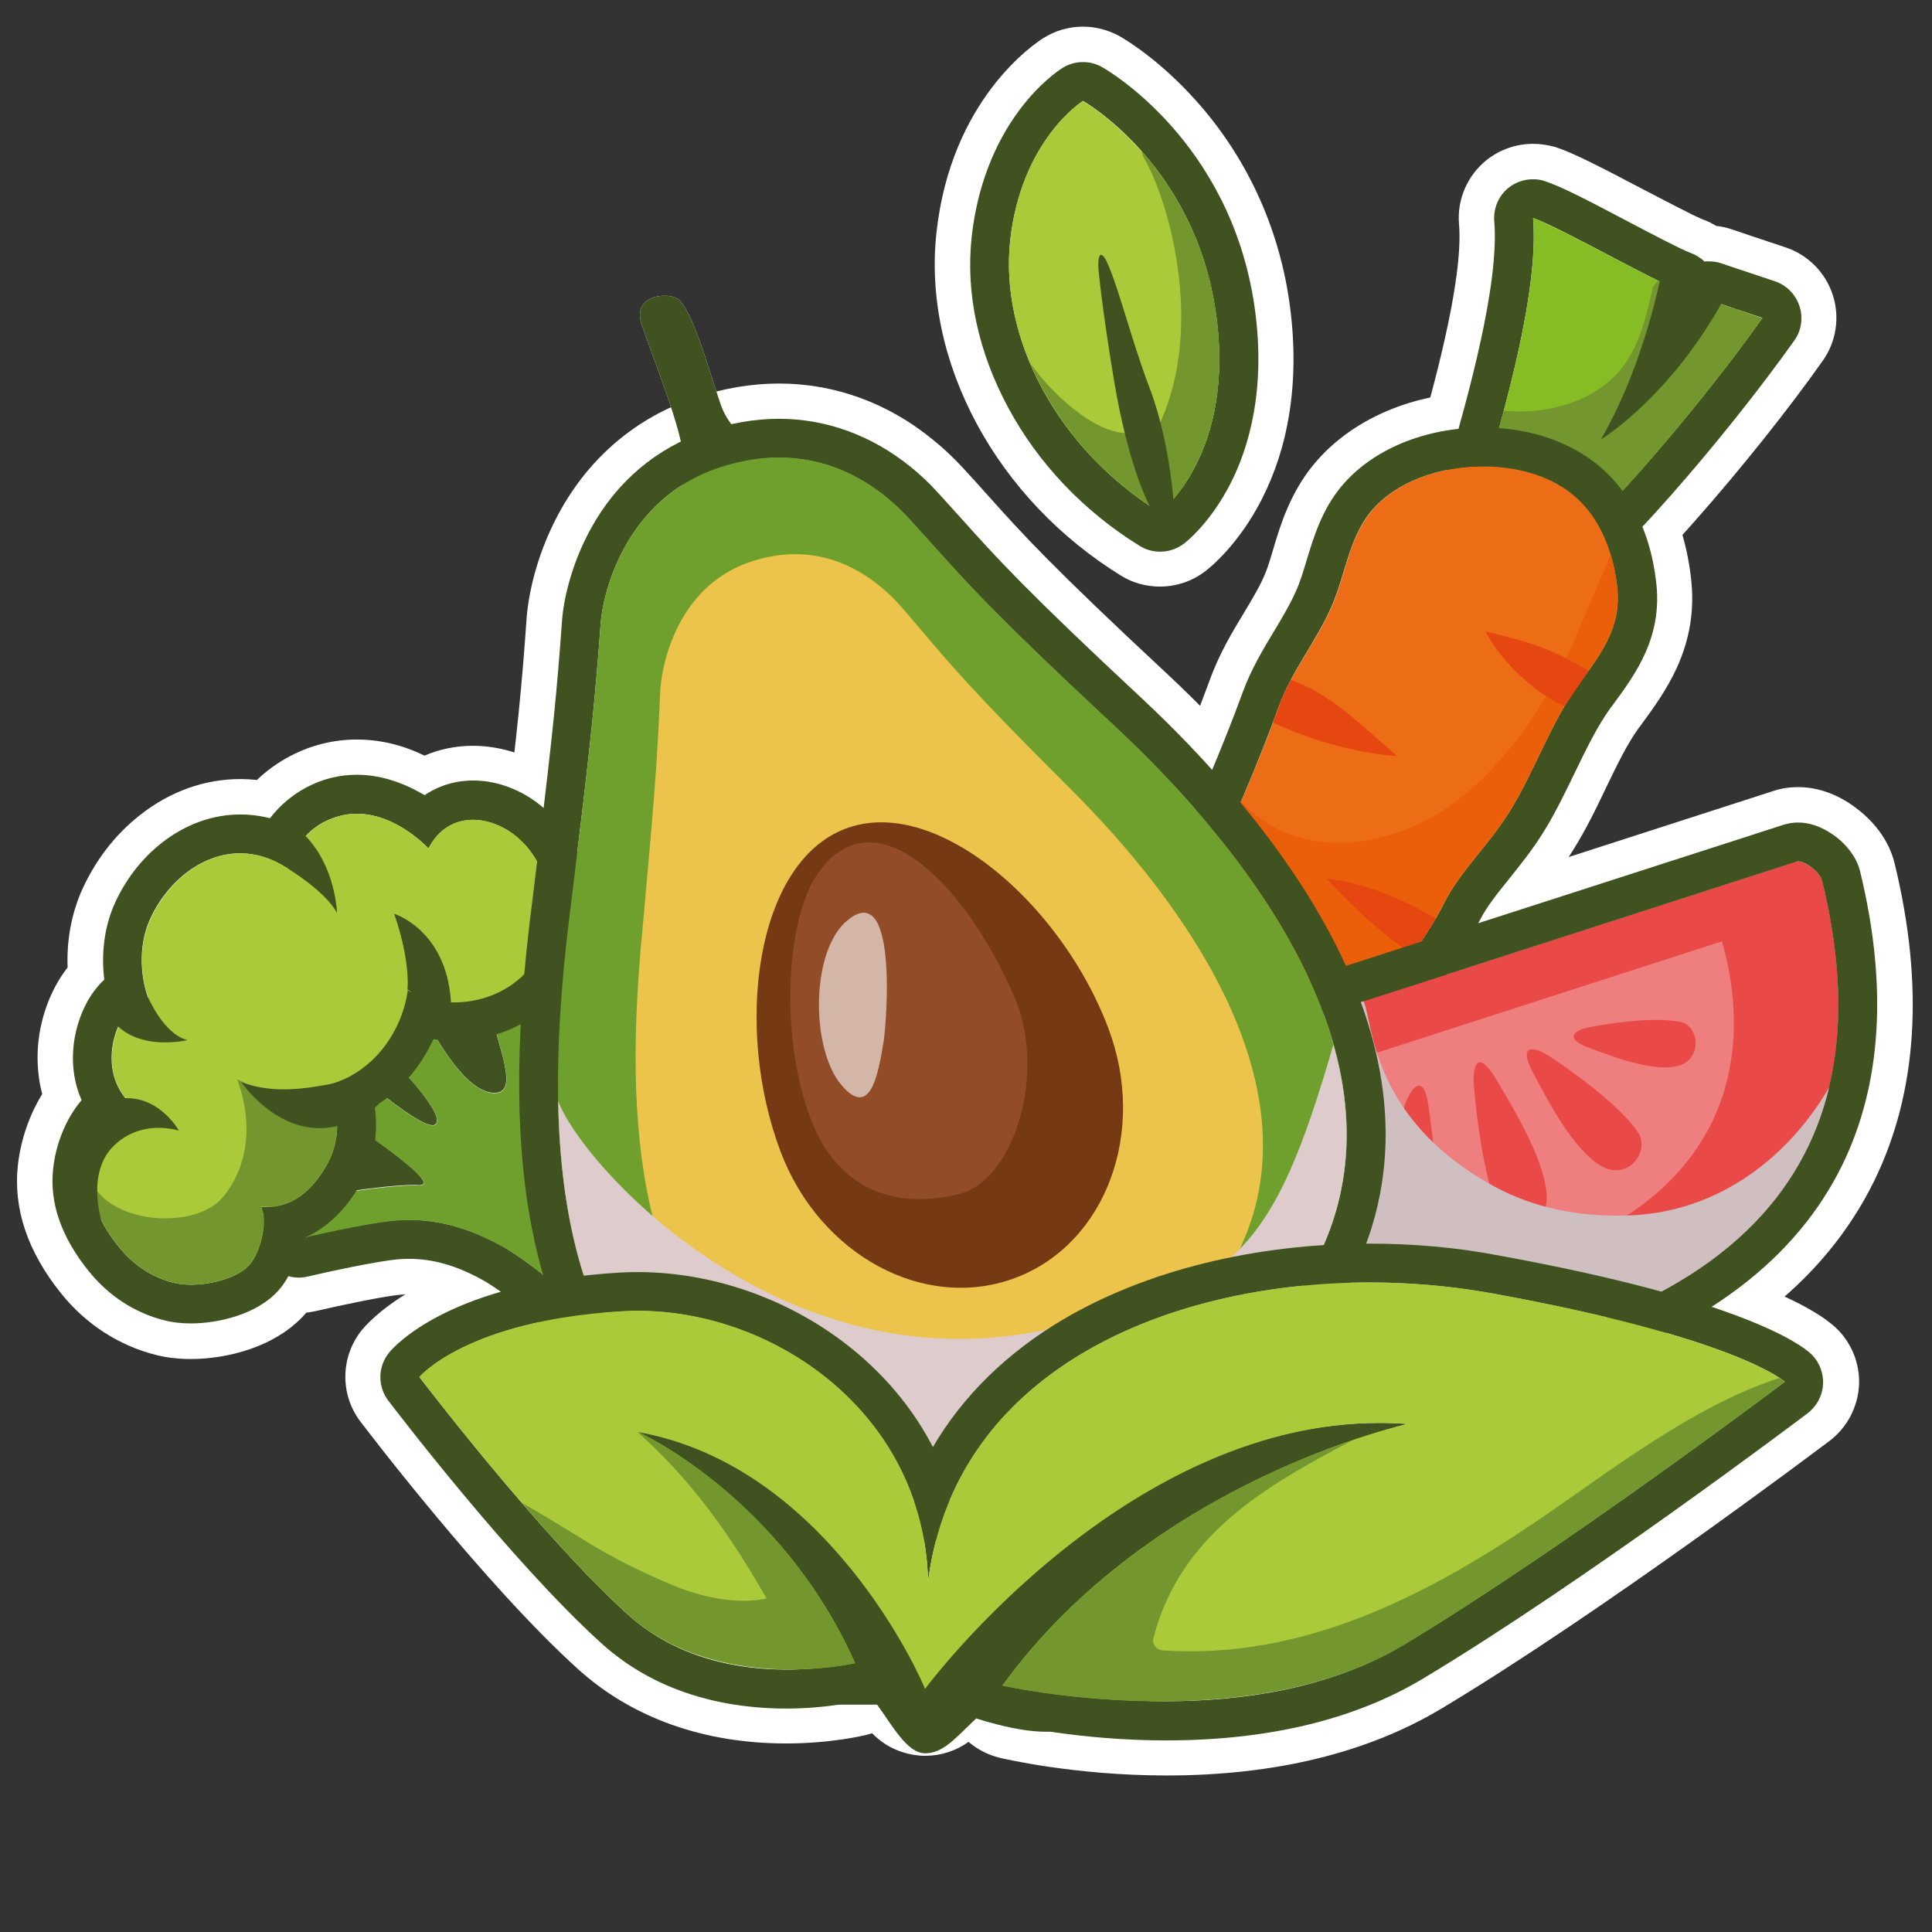 <?xml version="1.0" encoding="utf-8"?>
<!-- Generator: Adobe Illustrator 25.2.0, SVG Export Plug-In . SVG Version: 6.00 Build 0)  -->
<svg version="1.1" id="Capa_1" xmlns="http://www.w3.org/2000/svg" xmlns:xlink="http://www.w3.org/1999/xlink" x="0px" y="0px"
	 viewBox="0 0 1080 1080" style="enable-background:new 0 0 1080 1080;" xml:space="preserve">
<rect x="0" y="0" width="1080" height="1080" fill="#333333" stroke="none"/>
<style type="text/css">
	.st0{fill:#FFFFFF;}
	.st1{opacity:0.59;fill:#FFFFFF;}
	.st2{fill:#FFFFFF;stroke:#FFFFFF;stroke-width:41.511;stroke-miterlimit:10;}
	.st3{fill:#3F5220;}
	.st4{fill:#87BD24;}
	.st5{fill:#73962E;}
	.st6{fill:#ED6C16;}
	.st7{fill:#EB5F0A;}
	.st8{fill:#E64610;}
	.st9{fill:#6FA02E;}
	.st10{fill:#AACA3A;}
	.st11{fill:#E94A48;}
	.st12{fill:#EF7E7F;}
	.st13{fill:#CFBFC0;}
	.st14{fill:#ECC44B;}
	.st15{fill:#753A14;}
	.st16{fill:#924C28;}
	.st17{fill:#DECCCD;}
</style>
<g>
	<g>
		<g>
			<g>
				<g>
					<g>
						<g>
							<g>
								<path class="st0" d="M870.9,327.4c-3,0-5.9-0.6-8.7-1.7c-6-2.5-11.2-6.8-15.2-12.3c-14.8-1.2-32.5-9.5-39.1-23.8
									c-3.3-7.3-1.7-13.7,0-20c1-3.7,2.4-8.5,4.1-14.7c8.9-31,27.3-95.5,24.3-131.2c-0.6-6.9,2.3-13.7,7.7-18
									c3.7-3,8.3-4.5,12.9-4.5c2.1,0,4.3,0.3,6.3,1c8.3,2.7,23.2,10.3,46.6,22.7c12.7,6.7,30.1,15.8,34.4,17.3
									c3.1,1,5.9,2.8,8.1,5.1c0.9-0.1,1.9-0.2,2.8-0.2c2.2,0,4.5,0.4,6.6,1.1c5.2,1.8,13.1,4.4,20.1,6.8l9.7,3.2
									c6.2,2.1,11.1,7,13.1,13.2s1,13.1-2.8,18.4c-19,26.9-45,59.4-69.3,86.9c-11.8,13.4-22.5,24.6-30.8,32.6
									C887.8,322.8,880,327.4,870.9,327.4C870.9,327.4,870.9,327.4,870.9,327.4z"/>
								<path class="st0" d="M857,121.9c13.7,4.4,68.3,35.7,80.7,39.8c-12.5,28-17.8,50.1-42.8,83.9c33.8-31.8,43.3-49,60.4-77.9
									c7.9,2.7,21.9,7.3,29.9,10C946,233.1,881.3,306.6,870.9,306.6c-0.2,0-0.4,0-0.6-0.1c-5.3-2.2-9.3-8.3-11.1-15.7
									c-2.5,1.3-5.4,1.9-8.5,1.9c-9.9,0-21.1-5.9-23.8-11.9C825.3,277.5,861.6,175.5,857,121.9 M857,80.4c-9.3,0-18.4,3.1-25.9,9
									c-10.9,8.7-16.7,22.2-15.5,36c2.7,32-15.7,96.3-23.6,123.7c-1.8,6.2-3.2,11.2-4.2,15.1c-1.9,7.4-5.2,19.8,1.2,33.8
									c5.3,11.6,15.1,21.3,28.2,28c4.7,2.4,11.3,5.1,19.1,6.7c5.2,5.1,11.1,9.2,17.8,12c5.3,2.2,10.9,3.4,16.7,3.4
									c18.8,0,32.7-11.8,45.4-23.8c8.8-8.4,19.9-20.1,32-33.9c24.8-28.1,51.3-61.2,70.7-88.7c7.6-10.7,9.7-24.4,5.6-36.9
									c-4.1-12.5-13.8-22.3-26.3-26.5c-2.7-0.9-6.2-2.1-9.9-3.3c-6.9-2.3-14.7-4.9-19.9-6.7c-3-1-6-1.7-9-2
									c-2.6-1.6-5.3-2.9-8.2-3.9c-4.6-1.9-20.9-10.4-31.8-16.1c-24.4-12.8-39.8-20.8-49.9-24.1C865.5,81.1,861.3,80.4,857,80.4
									L857,80.4z"/>
							</g>
							<path class="st0" d="M955.3,167.8c-17.1,29-26.7,46.1-60.4,77.9c25-33.8,30.3-55.9,42.8-83.9c-12.4-4.2-67-35.4-80.7-39.8
								c4.6,53.6-31.7,155.6-30.2,159c3.6,7.8,21.8,15.5,32.3,10c1.8,7.3,5.8,13.4,11.1,15.7c8.1,3.4,74.8-72.2,114.9-128.8
								C977.2,175.1,963.3,170.4,955.3,167.8z"/>
							<path class="st0" d="M955.3,167.8c-17.1,29-26.7,46.1-60.4,77.9c25-33.8,30.3-55.9,42.8-83.9c-2.3-0.8-6.2-2.6-11-4.9
								c-0.9,1.2-1.8,2.4-2.7,3.6c-6,25.7-11,50-41.4,63c-13.4,5.7-27.8,7.4-42,6.1c-7.5,28.2-14.5,49.9-13.8,51.4
								c3.6,7.8,21.8,15.5,32.3,10c1.8,7.3,5.8,13.4,11.1,15.7c8.1,3.4,74.8-72.2,114.9-128.8C977.2,175.1,963.3,170.4,955.3,167.8z
								"/>
							<g>
								<path class="st0" d="M807.5,504.4c-10.4,20.7-25.3,38.4-40.6,60.1c-14,19.9-28.3,44.8-45.2,64.9
									c-30.7,36.4-60.2,68.5-89.3,95c-9.2,8.3-53.6,40.4-55.7,2.3c-0.8-14.1,7.3-27.7,12.4-38.9c8.6-18.8,18.6-37.3,27-57.4
									c8.3-19.8,14.7-41,22.5-61.3c8.3-21.8,20.3-41.6,29.3-62.1c16.7-37.9,32.9-72.9,47.3-112.5c7.2-19.7,20.4-35.3,29.2-55.1
									c7.8-17.5,9.6-38.3,22.1-53.4c22.4-27.2,72.5-32.4,103.2-15.9c21.6,11.6,31.5,33.8,34.3,57.4c2.7,22.8-8.5,37.4-21.4,54.9
									c-15.7,21.3-24.7,48.9-38.7,71.2C831.7,473.2,816.3,486.9,807.5,504.4z"/>
								<g>
									<path class="st0" d="M591.5,765.7c-15.5,0-34.1-9.9-35.7-37.9c-1-17.3,6.4-32.5,11.8-43.7c0.8-1.8,1.7-3.4,2.4-5.1
										c3.4-7.3,7-14.7,10.5-21.9c5.5-11.3,11.2-22.9,16.2-34.8c2.1-5.1,4-9.9,5.7-14.7c0.5-1.5,1.1-2.9,1.5-4.1
										c1.9-5.2,3.7-10.5,5.5-15.7c3-8.6,6.1-17.5,9.5-26.4c5.3-13.8,11.8-26.5,18-38.8c4.2-8.4,8.3-16.3,11.8-24.2
										c2.7-6.2,5.5-12.5,8.2-18.6c5-11.4,9.8-22.1,14.5-33.1c0.1-0.1,0.1-0.3,0.2-0.4c1.2-2.5,2.3-5.1,3.4-7.8c0.4-1,0.8-2,1.3-3
										c7.5-17.8,13.6-33.1,19.1-48.2c4.6-12.8,11.1-23.5,17.4-34c4.6-7.6,8.9-14.9,12.4-22.6c2.3-5.1,4.1-11.1,6-17.4
										c4-13.1,8.4-27.9,19-40.7c16.9-20.5,46.3-32.8,78.5-32.8c18.6,0,36.1,4.1,50.5,11.8c25.4,13.6,41.1,39,45.1,73.2
										c3.6,30.4-11.2,50.6-24.2,68.3l-1,1.3c-7.7,10.5-13.9,23.3-20.3,36.7c-5.3,11.1-10.8,22.5-17.5,33.2
										c-6.1,9.8-12.9,18.2-18.9,25.7c-6.8,8.4-12.7,15.7-16.5,23.4c-8.3,16.6-18.9,30.9-30,46c-4,5.4-8.1,10.9-12.1,16.7
										c-2,2.9-4,5.7-5.9,8.6c0,0.1-0.1,0.1-0.1,0.2c-3.3,4.9-5.8,8.7-8.1,12.2c-9.3,14.4-20,30.7-32.1,45.2
										c-17.4,20.6-33.2,38.6-48.5,54.7c0,0-1.4,1.5-2.1,2.2c-1.2,1.3-2.4,2.5-3.6,3.7c-12.7,13.3-25.1,25.5-37,36.4
										C646,740.1,617.4,765.7,591.5,765.7z"/>
									<path class="st0" d="M828.9,260.7c14.6,0,29.1,3.1,40.7,9.4c21.7,11.6,31.5,33.8,34.3,57.4c2.7,22.9-8.5,37.4-21.3,54.9
										c-15.7,21.4-24.8,48.9-38.7,71.2c-12.2,19.5-27.6,33.3-36.4,50.8c-10.4,20.7-25.3,38.4-40.6,60.1c-2.1,3-4.2,6-6.3,9.2
										c-2.7,4-5.5,8.2-8.3,12.5c-9.5,14.6-19.5,29.9-30.7,43.2c-16.2,19.3-32,37.3-47.7,53.9c-1.9,2-3.7,3.9-5.5,5.8
										c-12.1,12.7-24.1,24.6-36.1,35.4c-5.9,5.4-26.4,20.5-40.9,20.5c-8,0-14.2-4.7-14.9-18.3c-0.8-14.1,7.3-27.7,12.4-38.9
										c8.6-18.7,18.6-37.3,27-57.4c2.1-5.1,4.2-10.3,6.1-15.6c0.4-1.3,0.9-2.5,1.4-3.8c5-13.9,9.7-28.1,15-41.9
										c8.4-21.8,20.4-41.6,29.4-62c7.8-17.7,15.5-34.8,22.8-51.9c1.7-3.7,3.3-7.5,4.9-11.3c6.8-16,13.3-32.2,19.5-49.3
										c7.2-19.7,20.4-35.4,29.2-55.2c7.8-17.5,9.7-38.3,22.1-53.4C780.3,269.1,804.9,260.7,828.9,260.7 M828.9,219.2v41.5V219.2
										c-17.3,0-34.6,3.1-50,9.1c-18,7-33.4,17.8-44.5,31.3c-13.2,16-18.6,33.7-22.8,47.9c-1.7,5.7-3.3,11-5.1,14.9
										c-2.9,6.6-7,13.2-11.2,20.3c-6.5,10.7-13.8,22.9-19.1,37.6c-5.4,14.7-11.3,29.7-18.7,47.1c-0.4,1-0.9,2-1.3,3
										c-1.1,2.6-2.2,5.1-3.2,7.3c-0.1,0.3-0.3,0.6-0.4,0.9c-4.7,10.8-9.4,21.5-14.4,32.8c-2.7,6.1-5.5,12.4-8.3,18.7
										c-3.3,7.4-7.2,15-11.3,23.1c-6.5,12.8-13.2,25.9-18.9,40.7c-3.5,9.1-6.7,18.2-9.7,27c-1.8,5.3-3.6,10.3-5.4,15.2
										c-0.5,1.2-1.1,2.7-1.6,4.4c-1.6,4.4-3.4,8.9-5.4,13.7c-4.7,11.2-10,22.1-15.6,33.6c-3.6,7.3-7.2,14.8-10.7,22.4
										c-0.6,1.4-1.4,3-2.2,4.7c-6,12.4-15.2,31.2-13.9,53.9c0.9,16.3,6.2,29.7,15.6,40c10.3,11.3,24.8,17.5,40.8,17.5
										c13.9,0,28.4-4.5,44.5-13.9c10.3-6,19.3-12.9,24.2-17.3c0,0,0.1-0.1,0.1-0.1c12.2-11.1,25-23.7,38-37.3
										c1.3-1.3,2.5-2.6,3.7-3.8c0.6-0.7,1.3-1.4,1.9-2c0.1-0.1,0.2-0.2,0.2-0.3c15.5-16.5,31.7-34.7,49.3-55.6
										c13-15.4,24-32.3,33.7-47.3c2.3-3.5,4.7-7.2,8-12c0.1-0.1,0.2-0.3,0.3-0.4c1.8-2.7,3.6-5.3,5.5-8.1
										c3.9-5.6,7.9-11,11.8-16.3c11.2-15.1,22.7-30.8,31.9-49l0,0c2.9-5.7,8.1-12.2,14.2-19.7c6.3-7.9,13.5-16.8,20.3-27.7
										c7.3-11.6,13.1-23.6,18.6-35.2c6.1-12.6,11.8-24.5,18.3-33.4c0,0,0,0,0,0l1-1.3c7.1-9.7,14.5-19.8,20.2-32.2
										c7.5-16.4,10.1-33.1,7.9-50.9c-4.8-40.7-24.7-72.3-55.9-89C871.8,224.2,850.9,219.2,828.9,219.2L828.9,219.2z"/>
								</g>
								<path class="st0" d="M888,375c-1.7,2.4-3.5,4.9-5.4,7.4c-2.9,4-5.6,8.1-8.1,12.5c-11.1,18.9-19.3,40.6-30.6,58.8
									c-12.2,19.5-27.6,33.2-36.4,50.7c-1.5,3.1-3.2,6.1-4.9,9c-3.9,6.8-8.3,13.3-13,19.8c-7.1,10-14.8,20-22.7,31.2
									c-2,3-4.2,6-6.2,9.2c-2.7,4-5.5,8.2-8.3,12.5c-9.5,14.6-19.5,29.9-30.7,43.2c-16.2,19.3-32.1,37.2-47.7,53.9
									c-1.9,1.9-3.7,3.9-5.5,5.8c-12.1,12.7-24.1,24.5-36.1,35.4c-9.2,8.3-53.6,40.4-55.8,2.3c-0.8-14.2,7.2-27.8,12.4-38.9
									c8.7-18.7,18.6-37.3,27-57.3c2.1-5.2,4.2-10.3,6.2-15.6c0.4-1.3,0.9-2.5,1.4-3.8c5-13.9,9.6-28.1,15-41.9
									c8.4-21.8,20.4-41.6,29.4-62c7.8-17.7,15.5-34.8,22.8-51.9c1.7-3.7,3.3-7.5,4.9-11.3c5.5-13,10.9-26.1,16-39.8
									c1.2-3.1,2.4-6.3,3.5-9.4c1.8-5.1,4.1-9.9,6.5-14.5c7.2-13.5,16.1-25.9,22.7-40.6c7.8-17.5,9.7-38.3,22.1-53.4
									c22.4-27.2,72.5-32.4,103.1-15.9c21.7,11.6,31.5,33.8,34.4,57.4C906.3,347,898.4,360.5,888,375z"/>
								<path class="st0" d="M900.4,310.3c-0.9,2.2-1.7,4.2-2.4,5.8c-7.2,16-13.6,32.3-20.8,48.2c-13.6,30.1-34.7,61-60.7,81.7
									c-26.6,21.1-66.2,33.1-98.7,19.1c-9.5-4.1-17.4-10-24.1-17.1c-1,2.4-2,4.8-3.1,7.1c-7.3,17.1-15.1,34.2-22.8,51.9
									c-9,20.4-21,40.2-29.4,62c-5.3,13.9-9.9,28.1-15,41.9c-0.5,1.3-1,2.5-1.4,3.8c-1.9,5.3-4,10.5-6.2,15.6
									c-8.3,20.1-18.3,38.6-27,57.3c-5.1,11.2-13.2,24.8-12.4,38.9c2.2,38.1,46.6,6,55.8-2.3c11.9-10.9,24-22.7,36.1-35.4
									c1.8-1.9,3.6-3.9,5.5-5.8c15.7-16.6,31.5-34.6,47.7-53.9c11.2-13.3,21.2-28.6,30.7-43.2c2.8-4.3,5.6-8.5,8.3-12.5
									c2.1-3.2,4.2-6.2,6.2-9.2c7.9-11.2,15.7-21.2,22.7-31.2c4.7-6.6,9.1-13.1,13-19.8c1.7-3,3.4-6,4.9-9
									c8.8-17.5,24.2-31.2,36.4-50.7c11.3-18.1,19.5-39.8,30.6-58.8c2.5-4.3,5.2-8.5,8.1-12.5c1.8-2.5,3.7-5,5.4-7.4
									c10.4-14.4,18.3-27.9,15.9-47.4C903.2,321.6,902.1,315.8,900.4,310.3z"/>
								<path class="st0" d="M874.5,394.9c-2.8-1.3-5.6-2.8-8.3-4.5c-26-16.5-35.8-37.5-35.8-37.5c18.9,5,29.4,6.7,49.2,17.3
									c3.1,1.6,5.8,3.2,8.5,4.8L874.5,394.9z"/>
								<path class="st0" d="M781.1,422.7c-2.3-0.1-34.6-2.3-69.5-18.8c1.2-3.1,2.4-6.3,3.5-9.4c1.8-5.1,4.1-9.9,6.5-14.5
									c0.8,0.3,1.6,0.6,2.5,1C744.3,388.8,759.6,404.1,781.1,422.7z"/>
								<path class="st0" d="M802.6,513.4c-3.9,6.8-8.3,13.3-13,19.8c-18.7-11.8-32.7-26-48-41.9
									C741.6,491.4,764.8,491.4,802.6,513.4z"/>
								<g>
									<path class="st0" d="M633.8,571.1c-2.7,7.5-5.7,14.9-8.9,22.3c28.5,15.2,65.7,34.4,65.7,34.4S666.1,595.3,633.8,571.1z"/>
								</g>
							</g>
						</g>
					</g>
				</g>
			</g>
		</g>
		<g>
			<path class="st0" d="M930.9,141.4c0,0-8.4,56.6-36,104.3c0,0,42.7-25.9,73.4-87.4L930.9,141.4z"/>
		</g>
	</g>
	<g>
		<g>
			<path class="st0" d="M329.5,754.7c-4.8,0-9.6-1.7-13.5-5c-27.4-23.6-40.2-32-45.4-34.8c-14.9-8.2-28.3-12.1-42.1-12.1
				c-1.8,0-3.6,0.1-5.4,0.2c-11.9,0.8-41.1,7.3-51.4,9.7c-1.6,0.4-3.2,0.6-4.8,0.6c-5.6,0-11-2.3-15-6.4c-5.1-5.3-7-12.9-5-20
				l6.4-22.9c2.2-7.7,8.5-13.4,16.4-14.8c1.6-0.3,8.1-1.4,16.7-2.7c-3.4-2.3-6.8-4.6-10.1-6.7c-8.2-5.3-11.6-15.6-8.1-24.8l9.2-24.4
				c2.4-6.4,7.8-11.1,14.4-12.8c1.7-0.4,3.3-0.6,5-0.6c3.9,0,7.7,1.1,11,3.2l16-19.9c4-4.9,9.9-7.8,16.2-7.8c0.7,0,1.4,0,2.1,0.1
				c1.8,0.2,3.6,0.6,5.3,1.3c-0.6-4.4,0.2-9,2.4-13c3.4-6,9.5-9.9,16.4-10.5l26.5-2.2c0.6-0.1,1.3-0.1,1.9-0.1
				c5.3,0,10.4,1.9,14.3,5.6c4.3,4.1,6.6,9.7,6.3,15.7c0,1,0.2,7.9,2.5,21.8c0.4,2.4,0.7,5,1.1,7.7c1.4,11.6,3.4,27.4,13.2,35.9
				c8.3,7.2,27.6,21.5,54.5,40.3c8.6,6,11.4,17.5,6.4,26.8c-13.1,24.6-29.5,47-48.6,66.5C340.3,752.6,334.9,754.7,329.5,754.7z"/>
			<path class="st0" d="M294.6,548.9c0,0-0.2,7.8,2.8,25.8c2.1,12.3,2.4,39.6,21.1,55.8c11.4,9.9,37.4,28.5,56.2,41.6
				c-12,22.4-26.8,43.1-45.1,61.8c-15.8-13.6-36-30.1-48.9-37.3c-20.4-11.3-37.5-14.7-52.2-14.7c-2.3,0-4.6,0.1-6.8,0.2
				c-16.2,1.1-54.7,10.2-54.7,10.2l6.4-22.9c0,0,39.5-7,57.9-7c0.9,0,1.8,0,2.6,0.1c0.2,0,0.3,0,0.4,0c15.5,0-46.7-40.4-46.7-40.4
				l9.2-24.4c0,0,35.5,31.3,45,31.3c0.7,0,1.3-0.2,1.7-0.6c5.6-5.5-21.3-33-21.3-33l17.8-22.2c0,0,17.2,33.8,33.2,37.3
				c1.2,0.3,2.3,0.4,3.3,0.4c11.6,0,5-18.3,0.9-33.5c-4.4-16.5-9.4-26.4-9.4-26.4L294.6,548.9 M295.2,507.4c-1.4,0-2.7,0.1-4.1,0.2
				l-26.5,2.2c-13.9,1.2-26.4,8.9-33.1,21.1c-0.4,0.7-0.7,1.4-1.1,2.1c-8.9,2.1-16.9,7.1-22.8,14.4l-7.3,9.1
				c-1.2-0.1-2.3-0.1-3.5-0.1c-3.3,0-6.7,0.4-10,1.2c-13.2,3.3-24,12.8-28.8,25.6l-9.2,24.4c-3.6,9.5-3.5,19.7-0.3,28.7
				c-7.2,5.4-12.6,13-15.1,22l-6.4,22.9c-4,14.1-0.2,29.3,10,40c7.9,8.3,18.8,12.8,30,12.8c3.2,0,6.4-0.4,9.5-1.1
				c14.2-3.3,39.3-8.6,48.1-9.2c1.3-0.1,2.7-0.1,4-0.1c0,0,0,0,0,0c6.4,0,16.7,1,32.1,9.5c2.8,1.6,14.2,8.5,41.9,32.4
				c7.8,6.7,17.5,10.1,27.1,10.1c10.8,0,21.6-4.2,29.7-12.5c20.5-21,38-44.9,52-71.3c9.9-18.5,4.4-41.5-12.8-53.6
				c-25.9-18.1-45.2-32.3-52.8-38.9c-3.7-3.2-5.4-16.4-6.2-22.7c-0.4-3-0.7-5.8-1.2-8.6c-1.8-10.6-2.1-16.4-2.2-18
				c0.7-11.9-3.8-22.8-12.3-31.2C316.2,511,305.9,507.4,295.2,507.4L295.2,507.4z M294.6,590.5L294.6,590.5L294.6,590.5L294.6,590.5
				z"/>
		</g>
		<path class="st0" d="M280.7,696.7c12.8,7.1,33.1,23.7,48.9,37.3c18.3-18.7,33.2-39.4,45.1-61.8c-18.7-13.1-44.8-31.7-56.2-41.6
			c-18.7-16.2-19-43.5-21.1-55.8c-3-18-2.8-25.8-2.8-25.8l-26.5,2.2c0,0,5,9.9,9.4,26.4c4.4,16.5,11.8,36.6-4.2,33.1
			c-16-3.5-33.2-37.3-33.2-37.3l-17.8,22.2c0,0,26.9,27.5,21.3,33c-5.6,5.5-46.7-30.7-46.7-30.7l-9.2,24.4c0,0,63.3,41.1,46.3,40.4
			s-60.5,6.9-60.5,6.9l-6.4,22.9c0,0,38.5-9.1,54.7-10.2C237.8,681.1,257,683.6,280.7,696.7z"/>
		<g>
			<path class="st0" d="M106.6,738.9c-5.4,0-10.4-0.6-14.8-1.7c-16.2-4.1-30.5-13.5-41.4-27c-15.2-18.8-21.8-37.8-19.8-56.6
				c1.5-13.3,6.9-27.8,16.1-38.4c-8-17.7-5.8-38.6,2.8-54.6c2.6-4.8,5.9-9,9.7-12.6c-1.9-14.3-0.2-28.9,5.2-41.3
				c13-30.2,41.1-50.4,69.8-50.4c5.8,0,11.4,0.8,17,2.3c5.6-7.4,12.5-13.4,20.5-17.6c8.7-4.5,18-6.9,27.6-6.9
				c15.1,0,28.1,5.7,37.7,11.7c7.8-5.5,17.1-8.4,27.2-8.4c14.2,0,28.8,6,40.2,16.4c26.9,24.7,31,68.7,9.1,98
				c-13.6,18.2-35.9,29-59.8,29c0,0,0,0,0,0c-4.2,0-8.3-0.3-12.3-1c-7.1,16-18.7,29.5-33.4,38.2c2.4,13.6,0.3,28.4-6.5,41.3
				c-8.7,16.4-20.5,27.6-34.3,32.7c-1.9,11.5-6.9,22.3-12.3,28.4C143.1,734.1,121.5,738.9,106.6,738.9z"/>
			<path class="st0" d="M199.5,454.9c22.4,0,40,19.4,40,19.4c5.9-11.3,15.2-16,24.9-16c9.2,0,18.8,4.2,26.1,11
				c19,17.5,22,49.6,6.5,70.3c-9.9,13.3-26.6,20.7-43.2,20.7c-9.1,0-18.2-2.2-26.1-6.9c-2.7,19.7-14.3,38.3-31.7,47.9
				c-4.6,2.5-9.6,4.4-14.8,5.5c0.2,0.2,0.3,0.4,0.5,0.6c8.7,12,8.4,29.4,1.4,42.5c-7.4,14-18.8,24.8-33.9,24.8
				c-1.1,0-2.3-0.1-3.5-0.2c4.1,8.6-0.7,26-6.3,32.4c-6.5,7.3-20.9,11.2-32.8,11.2c-3.5,0-6.9-0.4-9.7-1.1
				c-12.2-3.1-22.5-10.1-30.4-19.9c-9.6-11.9-17-26-15.3-41.3c1.7-15.2,10.7-33.5,25.8-35.5c-18.3-13.1-16.9-35.8-9.3-49.9
				c3.4-6.4,8.8-10.6,15-12.9c-4.9-14.1-4.6-30.2,0.7-42.6c8.9-20.7,28.5-37.9,50.8-37.9c8.5,0,17.4,2.5,26.2,8.3
				c3.3-10.1,10.1-20.3,20.9-25.9C187.7,456.2,193.7,454.9,199.5,454.9 M199.5,413.4C199.5,413.4,199.5,413.4,199.5,413.4
				c-13,0-25.5,3.1-37.2,9.2c-6.9,3.6-13.1,8.1-18.7,13.4c-3.1-0.3-6.2-0.5-9.3-0.5c-19.9,0-39.3,6.9-56,20.1
				c-14.2,11.1-25.5,26-32.9,42.9c-5.6,13-8.2,27.6-7.6,42.3c-2.4,3.1-4.6,6.4-6.5,9.9c-8.2,15.1-11.7,32.7-9.8,49.5
				c0.4,3.9,1.1,7.7,2.1,11.4c-7.2,11.6-12,25.6-13.6,39.7c-2.7,24.4,5.5,48.6,24.3,71.9c13.7,17,31.9,28.8,52.4,34.1
				c6.1,1.6,12.9,2.4,20,2.4c20.1,0,47.4-6.6,63.9-25.2c7.9-8.9,12.3-19.8,14.7-27.8c13.9-8,25.9-20.7,34.7-37.4
				c6.6-12.5,10-26.6,9.9-40.9c9.3-7.4,17.3-16.4,23.6-26.6c0.1,0,0.2,0,0.4,0c30.4,0,59-14,76.4-37.3c13.6-18.2,19.9-41.3,17.7-65
				c-2.2-23.7-12.6-45.2-29.4-60.7c-15.1-13.9-34.9-21.9-54.2-21.9c-9.6,0-18.7,1.9-27.1,5.5C226.7,417.2,213.9,413.4,199.5,413.4
				L199.5,413.4L199.5,413.4z"/>
		</g>
		<path class="st0" d="M239.5,474.3c0,0-27.8-30.6-58-14.9c-10.8,5.6-17.6,15.8-20.9,25.9c-32.1-20.9-64.7,1.1-77,29.7
			c-5.4,12.4-5.7,28.4-0.7,42.6c-6.2,2.3-11.5,6.5-15,12.9c-7.6,14.1-9,36.8,9.3,49.9c-15.2,2-24.2,20.2-25.8,35.5
			c-1.7,15.2,5.7,29.3,15.3,41.3c7.9,9.8,18.2,16.8,30.4,19.9c12.2,3.1,34.1-0.7,42.5-10.2c5.7-6.4,10.5-23.8,6.3-32.4
			c17,1.8,29.5-9.5,37.5-24.6c6.9-13.1,7.2-30.6-1.4-42.5c-0.2-0.2-0.3-0.4-0.5-0.6c5.2-1.1,10.2-2.9,14.8-5.5
			c17.4-9.6,29-28.3,31.7-47.9c22.1,13.2,53.8,7,69.3-13.7c15.4-20.7,12.4-52.8-6.5-70.3C275.4,455.3,250.9,452.2,239.5,474.3z"/>
		<path class="st0" d="M132.6,603.3c8.9,24.4,6.4,48.4-7.9,65.8c-15.1,18.4-62.4,15.6-73.6-8.4c0.2,13.4,6.9,25.8,15.5,36.4
			c7.9,9.8,18.2,16.8,30.4,19.9s34.1-0.7,42.5-10.2c5.7-6.4,10.5-23.8,6.3-32.4c17,1.8,29.5-9.5,37.5-24.6
			c5.4-10.2,6.7-23.1,2.9-33.9C167.4,615.8,149.2,612.1,132.6,603.3z"/>
		<path class="st0" d="M181.3,606.6c-7.1,1.1-28,5.6-46.5-1.8c0,0,21.4,31.7,52.6,24.9c31.3-6.8,32.6-29.6,32.6-29.6
			S188.8,605.5,181.3,606.6z"/>
		<path class="st0" d="M160.6,485.3c0,0,21.5,13,27.8,25.1c0,0-1-38.1-31.3-53.1L160.6,485.3z"/>
		<path class="st0" d="M58.2,687.4c0,0-11.8-30.6,5.8-47.3c9.5-9,22.7-11.7,36-8.1c0,0-10-18-28.8-18.1
			C45.6,613.8,38,639.4,38,639.4L58.2,687.4z"/>
		<path class="st0" d="M227.8,553.2c0.9-12.4-2.9-29.7-7.5-42.4c0,0,33.5,10.2,31.9,58.2L227.8,553.2z"/>
		<path class="st0" d="M82.8,557.5c0,0,8.7,20.7,22,23.9c0,0-40.1,9.9-48.1-24.7L82.8,557.5z"/>
	</g>
	<g>
		<path class="st0" d="M1018.7,492.4c26.1,107.3,0.8,206.4-146.8,253.2c-150,47.5-225-16.7-266.4-118c-2.1-5.1-0.7-17.1,3.8-18.6
			c111.6-36,292.4-94.3,394.6-127.3C1008.3,480.3,1017.5,487.7,1018.7,492.4z"/>
		<g>
			<path class="st0" d="M779.7,782.3c-47.6,0-88.8-14.3-122.5-42.6c-29-24.4-52.2-58.5-70.9-104.2c-3.7-9.1-3.2-22.5,1.2-32
				c3.3-7,8.7-12,15.4-14.2L997.6,462c2.4-0.8,5-1.2,7.6-1.2c14,0,30.4,13,33.7,26.7c15.4,63.4,12.1,118.4-9.8,163.3
				c-25.6,52.4-76.4,91-150.9,114.6C842.7,776.6,809.5,782.3,779.7,782.3z"/>
			<path class="st0" d="M1005.1,481.5c4.6,0,12.5,6.5,13.5,10.9c26.1,107.3,0.8,206.4-146.8,253.2c-34.6,10.9-65.1,16-92.2,16
				c-90.6,0-142.3-56-174.1-133.9c-2.1-5.1-0.7-17.1,3.8-18.6c111.6-36,292.4-94.3,394.6-127.3
				C1004.3,481.6,1004.7,481.5,1005.1,481.5 M1005.1,440c-4.8,0-9.5,0.7-13.9,2.2L737.7,524l-141.2,45.5
				c-12.2,4-22.1,12.9-27.9,25.2c-6.8,14.7-7.5,34.2-1.6,48.6c20,48.9,45.1,85.6,76.8,112.3C681.3,787,727,803,779.7,803
				c32,0,67.3-6,104.8-17.9c80.1-25.4,135.1-67.5,163.3-125.2c24.1-49.4,27.9-109,11.3-177.3c-3.4-13.9-12.5-23.7-19.6-29.4
				C1032.1,447.2,1020.2,440,1005.1,440L1005.1,440z"/>
		</g>
		<path class="st0" d="M962.6,526.2c20.6,72.9-4.6,145.3-104.4,176.9c-101.9,32.3-162.2-11.3-188-82.5L962.6,526.2z"/>
		<path class="st0" d="M836.1,602.9c10.8,18.1,27.7,46.2,28.5,65.6c0.8,19.4-20.5,21.6-26.6,8.8c-8.8-18.5-13-56.8-14.1-70.1
			C822.9,593.9,826.8,587.3,836.1,602.9z"/>
		<path class="st0" d="M798.5,617.9c2.6,19,6.9,48.5-0.2,64.8c-7,16.2-27.4,9.9-27.9-2.9c-0.7-18.5,10.8-51.6,15.2-62.9
			C790,605.4,796.2,601.5,798.5,617.9z"/>
		<path class="st0" d="M765.6,624.7c-8.5,12.8-21.6,32.7-34.8,38c-13.2,5.3-22.7-10.7-16.1-18.5c9.5-11.3,34.5-23.9,43.3-27.9
			C766.9,612.3,772.9,613.6,765.6,624.7z"/>
		<path class="st0" d="M856.7,599.1c8.9,16.9,22.8,43.4,38,52.5c15.2,9.1,28.1-8,20.9-18.7c-10.3-15.4-38.9-35.6-49.1-42.2
			C856.3,584,849,584.4,856.7,599.1z"/>
		<path class="st0" d="M887.4,585.4c14.3,5.4,36.6,13.9,50.4,10.5c13.8-3.4,12.2-21.9,2.3-24.4c-14.3-3.6-41.9,0.8-51.5,2.7
			C879.1,576.1,875,580.7,887.4,585.4z"/>
		<path class="st0" d="M909.2,679.5c-26.2,0.7-51.7-4-74.7-16.7c-68.9-38.1-66.8-91.7-72.3-103.1C706.6,577.6,652.7,595,609.3,609
			c-4.5,1.5-5.8,13.5-3.8,18.6c41.3,101.3,116.4,165.5,266.4,118c92-29.1,136.4-78.6,150.6-137.8
			C1001.3,644.5,962.5,678.1,909.2,679.5z"/>
	</g>
	<g>
		<g>
			<g>
				<path class="st0" d="M435.1,266.3c1.9,13.8-32.2,22.7-46.1,21.7c-11.6-1-6.3-19.7-6.9-31.6c-0.8-16-15.8-52.9-23.3-74.6
					c-6-17.4,14.9-18.4,19.9-14.8c0.1,0,0.1,0,0.1,0c8.2,6.1,16.6,37.1,24,58.9C410.2,247.6,433.2,252.6,435.1,266.3z"/>
			</g>
		</g>
		<g>
			<path class="st0" d="M514.9,860c-42.7,0-83.4-10.2-120.9-30.4c-51.7-27.8-84.2-77.8-96.8-148.7c-10.9-61.9-4.7-129.1,0.9-174.3
				l1.1-8.6c1-7.7,1.8-14.9,2.7-21.6c8.2-66.7,10.5-90.9,13.3-129.6c0.9-12.2,5.5-32,15.9-50.8c14.4-26,36.4-44.7,63.7-53.9
				c13.7-4.6,27.4-7,40.7-7c26.3,0,51.6,9.3,73.1,26.8c5.2,4.2,10.1,8.8,15,14.1c4.9,5.4,9.2,10.1,13.3,14.7
				c20.1,22.3,35.9,40,100.8,100.4c33.5,31.2,79.5,80.5,108.3,137.6c32.4,64.2,36.4,124.1,12,178c-39.6,87.2-116,127.2-156.3,137.5
				C590.8,848.8,559.5,860,514.9,860z"/>
			<path class="st0" d="M435.5,255.9c24.5,0,44.6,9.6,60,22.2c4.7,3.8,8.9,7.9,12.7,12c29.4,32.2,36.8,43.2,115.2,116.2
				C698,475.8,787.6,591,739,698.1C700.6,782.7,625.9,817,595,824.5c-15.2,6.7-44.2,14.7-80.1,14.7c-33,0-71.9-6.8-111.1-27.9
				c-103.7-55.7-97.7-200.9-85.1-302.1c1.4-11,2.6-21,3.7-30.3c8.3-67.9,10.6-92.4,13.4-130.7c1.1-15.2,12.8-68.7,65.6-86.6
				C413.6,257.7,424.9,255.9,435.5,255.9 M435.5,214.4v41.5V214.4C435.5,214.4,435.5,214.4,435.5,214.4c-15.6,0-31.5,2.7-47.4,8.1
				c-32.3,10.9-58.3,32.9-75.2,63.5c-15.1,27.4-18,52.4-18.5,59.3c-2.7,38.4-5,62.3-13.2,128.6c-0.8,6.6-1.7,13.6-2.6,21.1l-1.1,9.1
				h0c-5.8,46.5-12.2,115.8-0.8,180.5c6.2,35.1,17.2,65.9,32.6,91.6c18.5,30.9,43.7,55,74.8,71.7c40.6,21.8,84.6,32.9,130.7,32.9
				c46.4,0,80.2-11.5,93.4-16.8c14.5-3.9,45.5-14.5,80.5-40.3c17.6-12.9,33.6-27.9,47.6-44.4c16.3-19.3,29.9-40.8,40.5-64
				c14.6-32.1,20.1-66.5,16.4-102.4c-3.1-30.3-12.7-61.7-28.8-93.5c-30.2-59.8-77.9-111-112.7-143.4c-64.2-59.8-79.8-77.1-99.5-99.1
				c-4.1-4.6-8.4-9.4-13.4-14.8c-5.6-6.1-11.3-11.5-17.3-16.3C496.4,225.2,466.6,214.4,435.5,214.4L435.5,214.4z"/>
		</g>
		<path class="st0" d="M739,698.1C700.6,782.7,625.9,817,595,824.5c-29.1,12.8-109.4,30.8-191.2-13.2
			c-103.7-55.7-97.7-200.9-85.1-302.1c1.4-11,2.6-21,3.7-30.3c8.3-67.9,10.6-92.4,13.4-130.7c1.1-15.2,12.8-68.7,65.6-86.6
			c40.3-13.6,72-1.7,94.1,16.3c4.7,3.8,8.9,7.9,12.7,12c29.4,32.2,36.8,43.2,115.2,116.2C698,475.8,787.6,591,739,698.1z"/>
		<path class="st0" d="M696.3,690.8C667.6,761.7,609,789.3,584.6,795c-22.9,10.3-86.2,23.9-152-15.1
			c-83.4-49.3-81.7-172.2-73.7-257.7c0.9-9.3,1.6-17.8,2.3-25.6c5.2-57.3,6.5-78,7.9-110.5c0.6-12.9,8.7-58,50.3-72
			c31.7-10.7,57.1,0,75,15.7c3.8,3.3,7.2,6.8,10.4,10.5c24,27.9,30.1,37.4,93.8,100.9C659.2,501.6,732.7,601,696.3,690.8z"/>
		<g>
			<path class="st0" d="M619.5,574.6c22,58-1.3,120.6-51.8,139.7c-50.6,19.1-109.3-12.4-131.3-70.4
				c-26.2-69.2-14.3-161.6,36.3-180.7c18.1-6.8,38.7-3.4,58.9,7.1C567.7,488.9,602.7,530.1,619.5,574.6z"/>
			<path class="st0" d="M455.4,491.1c-14.9,24-19.8,84.3-3.3,131.4c16.5,47.1,53.5,52.7,84.2,44.9c30.7-7.7,49.1-68,30.6-110.5
				C537.7,490,485.9,441.9,455.4,491.1z"/>
		</g>
		<path class="st1" d="M471.9,516.1c-18.8,18.6-18.3,70.7-1.5,90.5c16.5,19.4,20.6-7.3,23.4-23.4c2-11.6,8.3-94-21-67.9
			C472.5,515.6,472.2,515.9,471.9,516.1z"/>
		<path class="st0" d="M576.5,744.9c-144.2,25.9-252.3-95.3-264.5-129.6c1.4,78.7,21.2,158.1,91.8,196.1c81.8,44,162,26,191.2,13.2
			c30.9-7.5,105.6-41.8,144-126.4c17.2-37.9,17-76.8,6.4-114.3C711.6,699.9,690.6,724.4,576.5,744.9z"/>
	</g>
	<g>
		<g>
			<path class="st0" d="M451.5,952.9h38.8c8.4,11.5,16.8,27.2,26.8,27.2c10,0,16.4-7.9,28.6-19.5c0,0,36.5,12.3,50.5,5.3l-5.6-59.5
				l-139.1-12.9V952.9z"/>
		</g>
		<g>
			<g>
				<path class="st0" d="M652,971.7c-49.2,0-86.8-8.9-88.4-9.3c-6.7-1.6-12.2-6.5-14.6-13c-1.9-5-1.7-10.5,0.4-15.3
					c-10,11-15.5,18.2-15.7,18.4c-4,5.3-10.2,8.2-16.5,8.2c-2.2,0-4.4-0.3-6.5-1c-8.2-2.7-13.8-10.1-14.2-18.7
					c-0.7-1.4-1.6-3.1-2.7-5.1c-0.3,1-0.7,2-1.2,3c-2.7,5.5-7.7,9.6-13.7,11c-1.7,0.4-17.4,4.1-39.5,4.1c-28.4,0-69.2-6.2-102.2-36
					c-50.8-45.8-116.4-132-119.2-135.7c-5.9-7.7-5.6-18.4,0.6-25.9c3.3-3.9,34.7-38.5,127.7-44.1c3.4-0.2,6.9-0.3,10.3-0.3
					c44,0,88.7,16.6,122.7,45.6c17.9,15.3,32.1,33.4,42.3,53.4c16.6-29,41.3-53.5,73.3-72.5c46-27.3,106.7-42.3,170.9-42.3
					c24.3,0,48.4,2.1,71.6,6.3c136.5,24.7,169.3,49.9,174.5,54.6c4.5,4.2,7,10.1,6.6,16.3c-0.3,6.1-3.3,11.8-8.2,15.5
					c-5.1,3.9-126.2,95.1-215.1,148.3C757,960.1,708.8,971.7,652,971.7z"/>
				<path class="st0" d="M765.7,716.9c23.1,0,46.1,2.1,67.9,6c137.5,24.9,164.1,49.5,164.1,49.5s-124.3,93.8-213.2,147.1
					C743,944.3,693.3,951,652,951c-47.3,0-83.6-8.7-83.6-8.7C652.2,827,786.9,796,786.9,796c-5.4-0.4-10.7-0.6-15.9-0.6
					c-144.2,0-253.8,144.6-253.8,144.6c0-1.2,0.1-2.3,0.1-3.4c-2.3-6.3-62.3-128.2-160.3-135.9c0,0,75.4,36,117,129.1
					c0,0-14.3,3.5-34.6,3.5c-25.5,0-60.5-5.6-88.3-30.7c-49.9-45.1-116.6-132.8-116.6-132.8s26.3-31.5,113-36.7c3-0.2,6-0.3,9.1-0.3
					c77.1,0,160,58,162.2,151.2C533.9,766.3,652.3,716.9,765.7,716.9 M765.7,675.4c-32.4,0-64,3.6-93.8,10.7
					c-32.4,7.7-61.9,19.3-87.6,34.5c-24.5,14.5-45.3,32.2-61.9,52.6c-8.5-11.3-18.4-21.9-29.6-31.4c-37.7-32.1-87.3-50.6-136.1-50.6
					c-3.9,0-7.8,0.1-11.6,0.3c-99.5,6-136,44-142.4,51.5c-12.4,14.9-12.9,36.3-1.2,51.7c2.8,3.7,69.6,91.4,121.8,138.5
					c30,27.1,70.1,41.4,116.1,41.4c24.6,0,42.5-4.2,44.5-4.7c1.2-0.3,2.4-0.6,3.6-1c4.6,4.7,10.3,8.4,16.8,10.5
					c4.3,1.4,8.6,2.1,12.9,2.1c8.7,0,17.2-2.7,24.2-7.8c4.9,4.2,10.9,7.3,17.4,8.9c1.7,0.4,41.6,9.9,93.3,9.9
					c60.6,0,112.3-12.6,153.7-37.4c89.8-53.8,211.7-145.7,216.9-149.6c9.8-7.4,15.8-18.8,16.5-31.1c0.6-12.3-4.3-24.2-13.3-32.5
					c-10.7-9.8-50-35.4-184.8-59.8C816.5,677.7,791.2,675.4,765.7,675.4L765.7,675.4z"/>
			</g>
		</g>
		<g>
			<path class="st0" d="M347.5,733c79.5-4.8,169,54,171.3,150.9c18.2-141.6,186.1-184.3,314.7-161c137.5,24.9,164.1,49.5,164.1,49.5
				s-124.3,93.8-213.2,147.1c-88.9,53.3-224,22.7-224,22.7C644.1,827,786.9,796,786.9,796c-152-11.3-269.7,148-269.7,148
				c0-1.2,0.1,1.8,0.1,0.6c-2.3-6.3-54.5-125-160.3-144c0,0,79.5,36,121,129.1c0,0-77,17.9-127-27.2
				c-49.9-45.1-116.6-132.8-116.6-132.8S260.8,738.2,347.5,733z"/>
		</g>
		<g>
			<path class="st0" d="M858.5,850.7c-62.4,42.1-130.6,77-208.3,71.9c-3.7-0.2-6.4-3.4-5.4-7.1c15.1-57.9,62.9-84.9,111.5-110.5
				c-46.6,15.8-136.2,55.2-195.8,137.3c0,0,135.1,30.6,224-22.7c88.9-53.3,213.2-147.1,213.2-147.1s-0.9-0.8-3.1-2.2
				C945,786.6,899,823.3,858.5,850.7z"/>
			<path class="st0" d="M360.1,802.1c-1.3-0.6-2.5-1.2-3.8-1.7c25,22.4,47.4,49.5,72.2,93.1c0,0-21,6.4-55.2-8.5
				c-38.5-16.7-44.6-23.8-81.4-44.8c19.1,22.2,40.4,45.3,59.2,62.3c49.9,45.1,127,27.2,127,27.2C441.3,847.4,375,809.8,360.1,802.1z
				"/>
		</g>
	</g>
	<g>
		<path class="st0" d="M648.4,307.2c-3.8,0-7.6-1-10.9-3.1c-62.9-39-100.4-108.1-93.3-171.9c7.3-65.8,48.5-92.3,50.3-93.4
			c3.4-2.1,7.2-3.1,11-3.1c3.5,0,7,0.9,10.2,2.7c2.9,1.6,70.9,41,84.5,132.5c13.5,91.1-37,130.5-39.1,132.2
			C657.3,305.8,652.8,307.2,648.4,307.2z"/>
		<path class="st0" d="M605.4,56.4c0,0,61.9,34.9,74.1,117.4c11.9,80-31.1,112.6-31.1,112.6c-57.8-35.9-89.6-97.7-83.7-152
			C571,77.9,605.4,56.4,605.4,56.4 M605.4,14.9c-7.6,0-15.3,2.1-22,6.3c-5.3,3.3-51.7,34.3-59.9,108.7
			c-3.9,35.5,3.9,72.5,22.6,107.2c18.5,34.2,46.3,63.5,80.4,84.6c6.7,4.2,14.3,6.2,21.9,6.2c8.9,0,17.7-2.8,25.1-8.4
			c3.1-2.3,19-15.2,31.9-40.5c7.3-14.4,12.5-30.2,15.2-47.1c3.3-20.1,3.3-41.7,0-64.2c-6.2-41.8-24.1-80.2-51.8-111.2
			c-20.5-23-39.5-34.3-43-36.3C619.5,16.7,612.4,14.9,605.4,14.9L605.4,14.9z"/>
	</g>
	<path class="st2" d="M648.4,286.5c-57.8-35.9-89.6-97.7-83.7-152c6.2-56.6,40.6-78,40.6-78s61.9,34.9,74.1,117.4
		C691.4,253.8,648.4,286.5,648.4,286.5z"/>
	<path class="st0" d="M679.6,173.9c-6.1-41.1-24.5-70.4-41.5-89.5c0.5,1.3,0.7,2.8,1.4,4c13.4,22.6,34,92.8,9.2,147.5
		c-3.2,7.2-14.4-33.5-16.6-28c-3.7,9.3-0.9,34.3-3.3,34.2c-18.4-1-41.9-23.1-52.9-39.2c13.6,32.3,38.5,62.4,72.6,83.5
		C648.4,286.5,691.4,253.8,679.6,173.9z"/>
	<path class="st0" d="M650.5,295.7c-9.1-11-20-37.6-27.6-82.1c-3.1-18.2-7-44.6-8.7-61.5c-1-10.2,1.3-13.6,5.4-3.8
		c6.4,15,13.2,42.7,22.9,68.2c13.8,36.4,14.3,77.2,14.3,77.2L650.5,295.7z"/>
</g>
<g>
	<g>
		<g>
			<g>
				<g>
					<g>
						<g>
							<g>
								<path class="st3" d="M857,121.9c13.7,4.4,68.3,35.7,80.7,39.8c-12.5,28-17.8,50.1-42.8,83.9c33.8-31.8,43.3-49,60.4-77.9
									c7.9,2.7,21.9,7.3,29.9,10C946,233.1,881.3,306.6,870.9,306.6c-0.2,0-0.4,0-0.6-0.1c-5.3-2.2-9.3-8.3-11.1-15.7
									c-2.5,1.3-5.4,1.9-8.5,1.9c-9.9,0-21.1-5.9-23.8-11.9C825.3,277.5,861.6,175.5,857,121.9 M857,100.2
									c-4.9,0-9.7,1.6-13.6,4.7c-5.7,4.5-8.7,11.6-8.1,18.9c3,35.6-15.4,99.9-24.2,130.9c-1.8,6.1-3.1,11-4.1,14.7
									c-1.6,6.1-3.4,13,0.1,20.6c6.7,14.6,24.4,23,39.4,24.4c4.1,5.5,9.4,9.7,15.4,12.3c2.9,1.2,5.9,1.8,9.1,1.8
									c10.5,0,19.2-6.5,31.7-18.4c8.4-8,19.1-19.3,30.9-32.7c24.4-27.6,50.3-60.1,69.4-87c4-5.6,5.1-12.8,2.9-19.3
									c-2.1-6.5-7.2-11.7-13.8-13.9c-2.7-0.9-6.2-2.1-9.9-3.3c-6.9-2.3-14.8-4.9-20-6.7c-2.3-0.8-4.6-1.1-7-1.1
									c-0.8,0-1.6,0-2.4,0.1c-2.3-2.2-5.1-3.9-8.2-5c-4.3-1.5-22.3-10.9-34.2-17.2c-23.5-12.4-38.4-20.1-46.8-22.7
									C861.5,100.5,859.2,100.2,857,100.2L857,100.2z"/>
							</g>
							<path class="st4" d="M955.3,167.8c-17.1,29-26.7,46.1-60.4,77.9c25-33.8,30.3-55.9,42.8-83.9c-12.4-4.2-67-35.4-80.7-39.8
								c4.6,53.6-31.7,155.6-30.2,159c3.6,7.8,21.8,15.5,32.3,10c1.8,7.3,5.8,13.4,11.1,15.7c8.1,3.4,74.8-72.2,114.9-128.8
								C977.2,175.1,963.3,170.4,955.3,167.8z"/>
							<path class="st5" d="M955.3,167.8c-17.1,29-26.7,46.1-60.4,77.9c25-33.8,30.3-55.9,42.8-83.9c-2.3-0.8-6.2-2.6-11-4.9
								c-0.9,1.2-1.8,2.4-2.7,3.6c-6,25.7-11,50-41.4,63c-13.4,5.7-27.8,7.4-42,6.1c-7.5,28.2-14.5,49.9-13.8,51.4
								c3.6,7.8,21.8,15.5,32.3,10c1.8,7.3,5.8,13.4,11.1,15.7c8.1,3.4,74.8-72.2,114.9-128.8C977.2,175.1,963.3,170.4,955.3,167.8z
								"/>
							<g>
								<path class="st6" d="M807.5,504.4c-10.4,20.7-25.3,38.4-40.6,60.1c-14,19.9-28.3,44.8-45.2,64.9
									c-30.7,36.4-60.2,68.5-89.3,95c-9.2,8.3-53.6,40.4-55.7,2.3c-0.8-14.1,7.3-27.7,12.4-38.9c8.6-18.8,18.6-37.3,27-57.4
									c8.3-19.8,14.7-41,22.5-61.3c8.3-21.8,20.3-41.6,29.3-62.1c16.7-37.9,32.9-72.9,47.3-112.5c7.2-19.7,20.4-35.3,29.2-55.1
									c7.8-17.5,9.6-38.3,22.1-53.4c22.4-27.2,72.5-32.4,103.2-15.9c21.6,11.6,31.5,33.8,34.3,57.4c2.7,22.8-8.5,37.4-21.4,54.9
									c-15.7,21.3-24.7,48.9-38.7,71.2C831.7,473.2,816.3,486.9,807.5,504.4z"/>
								<g>
									<path class="st3" d="M828.9,260.7c14.6,0,29.1,3.1,40.7,9.4c21.7,11.6,31.5,33.8,34.3,57.4c2.7,22.9-8.5,37.4-21.3,54.9
										c-15.7,21.4-24.8,48.9-38.7,71.2c-12.2,19.5-27.6,33.3-36.4,50.8c-10.4,20.7-25.3,38.4-40.6,60.1c-2.1,3-4.2,6-6.3,9.2
										c-2.7,4-5.5,8.2-8.3,12.5c-9.5,14.6-19.5,29.9-30.7,43.2c-16.2,19.3-32,37.3-47.7,53.9c-1.9,2-3.7,3.9-5.5,5.8
										c-12.1,12.7-24.1,24.6-36.1,35.4c-5.9,5.4-26.4,20.5-40.9,20.5c-8,0-14.2-4.7-14.9-18.3c-0.8-14.1,7.3-27.7,12.4-38.9
										c8.6-18.7,18.6-37.3,27-57.4c2.1-5.1,4.2-10.3,6.1-15.6c0.4-1.3,0.9-2.5,1.4-3.8c5-13.9,9.7-28.1,15-41.9
										c8.4-21.8,20.4-41.6,29.4-62c7.8-17.7,15.5-34.8,22.8-51.9c1.7-3.7,3.3-7.5,4.9-11.3c6.8-16,13.3-32.2,19.5-49.3
										c7.2-19.7,20.4-35.4,29.2-55.2c7.8-17.5,9.7-38.3,22.1-53.4C780.3,269.1,804.9,260.7,828.9,260.7 M828.9,239v21.8V239
										c-32.5,0-62.2,12.4-79.3,33.2c-10.7,13-15.2,27.9-19.2,41.1c-1.9,6.3-3.7,12.2-6,17.3c-3.4,7.6-7.7,14.8-12.3,22.4
										c-6.3,10.5-12.8,21.3-17.5,34.2c-5.5,15.1-11.6,30.4-19.1,48.2c-0.4,1-0.9,2-1.3,3c-1.2,2.7-2.3,5.3-3.4,7.8
										c-0.1,0.2-0.1,0.3-0.2,0.5c-4.7,10.9-9.5,21.7-14.5,33c-2.7,6.1-5.5,12.4-8.3,18.7c-3.5,7.9-7.5,15.7-11.7,24.1
										c-6.3,12.3-12.7,25-18,38.9c-3.4,8.8-6.5,17.7-9.5,26.4c-1.8,5.2-3.7,10.5-5.5,15.7c-0.5,1.2-1,2.6-1.5,4.1
										c-1.7,4.7-3.6,9.5-5.7,14.6c-4.9,11.8-10.6,23.4-16.1,34.7c-3.5,7.1-7.1,14.5-10.5,21.9c-0.7,1.5-1.5,3.2-2.4,5.1
										c-5.5,11.2-12.9,26.6-11.9,44.2c0.7,11.6,4.2,20.9,10.5,27.8c6.6,7.1,15.9,11.1,26.2,11.1c26.2,0,54.3-25.1,55.4-26.1
										c0,0,0,0,0.1,0c11.9-10.8,24.4-23.1,37.1-36.4c1.2-1.3,2.4-2.5,3.6-3.7c0.7-0.7,1.3-1.4,2-2.1c0,0,0.1-0.1,0.1-0.1
										c15.3-16.2,31.1-34.1,48.5-54.8c12.2-14.5,22.9-30.9,32.2-45.4c3-4.5,5.9-8.9,8.1-12.2c0.1-0.1,0.1-0.2,0.2-0.2
										c1.9-2.9,3.9-5.8,5.9-8.6c4.1-5.7,8.1-11.3,12.1-16.7c11.2-15.2,21.8-29.5,30.2-46.2c3.8-7.5,9.6-14.8,16.4-23.2
										c6-7.5,12.8-15.9,19-25.8c6.7-10.7,12.2-22.2,17.6-33.3c6.5-13.4,12.6-26.1,20.2-36.6l1-1.3c13.2-17.9,28.1-38.3,24.4-69.1
										c-1.8-15.5-6.1-29.3-12.7-41.2c-7.9-14.3-19-25.3-33-32.8C865.3,243.1,847.7,239,828.9,239L828.9,239z"/>
								</g>
								<path class="st6" d="M888,375c-1.7,2.4-3.5,4.9-5.4,7.4c-2.9,4-5.6,8.1-8.1,12.5c-11.1,18.9-19.3,40.6-30.6,58.8
									c-12.2,19.5-27.6,33.2-36.4,50.7c-1.5,3.1-3.2,6.1-4.9,9c-3.9,6.8-8.3,13.3-13,19.8c-7.1,10-14.8,20-22.7,31.2
									c-2,3-4.2,6-6.2,9.2c-2.7,4-5.5,8.2-8.3,12.5c-9.5,14.6-19.5,29.9-30.7,43.2c-16.2,19.3-32.1,37.2-47.7,53.9
									c-1.9,1.9-3.7,3.9-5.5,5.8c-12.1,12.7-24.1,24.5-36.1,35.4c-9.2,8.3-53.6,40.4-55.8,2.3c-0.8-14.2,7.2-27.8,12.4-38.9
									c8.7-18.7,18.6-37.3,27-57.3c2.1-5.2,4.2-10.3,6.2-15.6c0.4-1.3,0.9-2.5,1.4-3.8c5-13.9,9.6-28.1,15-41.9
									c8.4-21.8,20.4-41.6,29.4-62c7.8-17.7,15.5-34.8,22.8-51.9c1.7-3.7,3.3-7.5,4.9-11.3c5.5-13,10.9-26.1,16-39.8
									c1.2-3.1,2.4-6.3,3.5-9.4c1.8-5.1,4.1-9.9,6.5-14.5c7.2-13.5,16.1-25.9,22.7-40.6c7.8-17.5,9.7-38.3,22.1-53.4
									c22.4-27.2,72.5-32.4,103.1-15.9c21.7,11.6,31.5,33.8,34.4,57.4C906.3,347,898.4,360.5,888,375z"/>
								<path class="st7" d="M900.4,310.3c-0.9,2.2-1.7,4.2-2.4,5.8c-7.2,16-13.6,32.3-20.8,48.2c-13.6,30.1-34.7,61-60.7,81.7
									c-26.6,21.1-66.2,33.1-98.7,19.1c-9.5-4.1-17.4-10-24.1-17.1c-1,2.4-2,4.8-3.1,7.1c-7.3,17.1-15.1,34.2-22.8,51.9
									c-9,20.4-21,40.2-29.4,62c-5.3,13.9-9.9,28.1-15,41.9c-0.5,1.3-1,2.5-1.4,3.8c-1.9,5.3-4,10.5-6.2,15.6
									c-8.3,20.1-18.3,38.6-27,57.3c-5.1,11.2-13.2,24.8-12.4,38.9c2.2,38.1,46.6,6,55.8-2.3c11.9-10.9,24-22.7,36.1-35.4
									c1.8-1.9,3.6-3.9,5.5-5.8c15.7-16.6,31.5-34.6,47.7-53.9c11.2-13.3,21.2-28.6,30.7-43.2c2.8-4.3,5.6-8.5,8.3-12.5
									c2.1-3.2,4.2-6.2,6.2-9.2c7.9-11.2,15.7-21.2,22.7-31.2c4.7-6.6,9.1-13.1,13-19.8c1.7-3,3.4-6,4.9-9
									c8.8-17.5,24.2-31.2,36.4-50.7c11.3-18.1,19.5-39.8,30.6-58.8c2.5-4.3,5.2-8.5,8.1-12.5c1.8-2.5,3.7-5,5.4-7.4
									c10.4-14.4,18.3-27.9,15.9-47.4C903.2,321.6,902.1,315.8,900.4,310.3z"/>
								<path class="st8" d="M874.5,394.9c-2.8-1.3-5.6-2.8-8.3-4.5c-26-16.5-35.8-37.5-35.8-37.5c18.9,5,29.4,6.7,49.2,17.3
									c3.1,1.6,5.8,3.2,8.5,4.8L874.5,394.9z"/>
								<path class="st8" d="M781.1,422.7c-2.3-0.1-34.6-2.3-69.5-18.8c1.2-3.1,2.4-6.3,3.5-9.4c1.8-5.1,4.1-9.9,6.5-14.5
									c0.8,0.3,1.6,0.6,2.5,1C744.3,388.8,759.6,404.1,781.1,422.7z"/>
								<path class="st8" d="M802.6,513.4c-3.9,6.8-8.3,13.3-13,19.8c-18.7-11.8-32.7-26-48-41.9
									C741.6,491.4,764.8,491.4,802.6,513.4z"/>
								<g>
									<path class="st3" d="M633.8,571.1c-2.7,7.5-5.7,14.9-8.9,22.3c28.5,15.2,65.7,34.4,65.7,34.4S666.1,595.3,633.8,571.1z"/>
								</g>
							</g>
						</g>
					</g>
				</g>
			</g>
		</g>
		<g>
			<path class="st3" d="M930.9,141.4c0,0-8.4,56.6-36,104.3c0,0,42.7-25.9,73.4-87.4L930.9,141.4z"/>
		</g>
	</g>
	<g>
		<g>
			<path class="st3" d="M294.6,548.9c0,0-0.2,7.8,2.8,25.8c2.1,12.3,2.4,39.6,21.1,55.8c11.4,9.9,37.4,28.5,56.2,41.6
				c-12,22.4-26.8,43.1-45.1,61.8c-15.8-13.6-36-30.1-48.9-37.3c-20.4-11.3-37.5-14.7-52.2-14.7c-2.3,0-4.6,0.1-6.8,0.2
				c-16.2,1.1-54.7,10.2-54.7,10.2l6.4-22.9c0,0,39.5-7,57.9-7c0.9,0,1.8,0,2.6,0.1c0.2,0,0.3,0,0.4,0c15.5,0-46.7-40.4-46.7-40.4
				l9.2-24.4c0,0,35.5,31.3,45,31.3c0.7,0,1.3-0.2,1.7-0.6c5.6-5.5-21.3-33-21.3-33l17.8-22.2c0,0,17.2,33.8,33.2,37.3
				c1.2,0.3,2.3,0.4,3.3,0.4c11.6,0,5-18.3,0.9-33.5c-4.4-16.5-9.4-26.4-9.4-26.4L294.6,548.9 M294.8,527.2c-0.7,0-1.3,0-2,0.1
				l-26.5,2.2c-7.2,0.6-13.7,4.7-17.3,11.1c-2.1,3.7-3,7.9-2.7,12c-1.3-0.4-2.6-0.7-4-0.8c-0.8-0.1-1.5-0.1-2.3-0.1
				c-6.6,0-12.8,3-17,8.1L207.6,579c-3.3-1.9-7-2.9-10.8-2.9c-1.7,0-3.5,0.2-5.2,0.6c-6.9,1.7-12.6,6.7-15.1,13.4l-9.2,24.4
				c-3.6,9.6-0.1,20.4,8.5,26c2.6,1.7,5.3,3.5,8,5.3c-7.3,1.1-12.7,2.1-14.1,2.3c-8.2,1.5-14.9,7.5-17.2,15.5l-6.4,22.9
				c-2.1,7.4-0.1,15.4,5.2,21c4.2,4.3,9.9,6.7,15.7,6.7c1.7,0,3.3-0.2,5-0.6c10.2-2.4,39.4-8.8,51.2-9.7c1.8-0.1,3.6-0.2,5.3-0.2
				c13.7,0,26.9,3.8,41.6,12c5.2,2.9,17.9,11.2,45.2,34.7c4.1,3.5,9.2,5.3,14.2,5.3c5.7,0,11.3-2.2,15.6-6.6
				c19.2-19.6,35.6-42.1,48.7-66.8c5.2-9.7,2.3-21.8-6.7-28.1c-26.8-18.8-46.1-33.1-54.4-40.2c-9.5-8.2-11.4-23.8-12.8-35.2
				c-0.3-2.7-0.7-5.3-1.1-7.7c-2.3-13.8-2.5-20.6-2.5-21.6c0.3-6.2-2.1-12.1-6.6-16.4C305.7,529.2,300.3,527.2,294.8,527.2
				L294.8,527.2z M294.6,570.7L294.6,570.7L294.6,570.7L294.6,570.7z"/>
		</g>
		<path class="st9" d="M280.7,696.7c12.8,7.1,33.1,23.7,48.9,37.3c18.3-18.7,33.2-39.4,45.1-61.8c-18.7-13.1-44.8-31.7-56.2-41.6
			c-18.7-16.2-19-43.5-21.1-55.8c-3-18-2.8-25.8-2.8-25.8l-26.5,2.2c0,0,5,9.9,9.4,26.4c4.4,16.5,11.8,36.6-4.2,33.1
			c-16-3.5-33.2-37.3-33.2-37.3l-17.8,22.2c0,0,26.9,27.5,21.3,33c-5.6,5.5-46.7-30.7-46.7-30.7l-9.2,24.4c0,0,63.3,41.1,46.3,40.4
			s-60.5,6.9-60.5,6.9l-6.4,22.9c0,0,38.5-9.1,54.7-10.2C237.8,681.1,257,683.6,280.7,696.7z"/>
		<g>
			<path class="st3" d="M199.5,454.9c22.4,0,40,19.4,40,19.4c5.9-11.3,15.2-16,24.9-16c9.2,0,18.8,4.2,26.1,11
				c19,17.5,22,49.6,6.5,70.3c-9.9,13.3-26.6,20.7-43.2,20.7c-9.1,0-18.2-2.2-26.1-6.9c-2.7,19.7-14.3,38.3-31.7,47.9
				c-4.6,2.5-9.6,4.4-14.8,5.5c0.2,0.2,0.3,0.4,0.5,0.6c8.7,12,8.4,29.4,1.4,42.5c-7.4,14-18.8,24.8-33.9,24.8
				c-1.1,0-2.3-0.1-3.5-0.2c4.1,8.6-0.7,26-6.3,32.4c-6.5,7.3-20.9,11.2-32.8,11.2c-3.5,0-6.9-0.4-9.7-1.1
				c-12.2-3.1-22.5-10.1-30.4-19.9c-9.6-11.9-17-26-15.3-41.3c1.7-15.2,10.7-33.5,25.8-35.5c-18.3-13.1-16.9-35.8-9.3-49.9
				c3.4-6.4,8.8-10.6,15-12.9c-4.9-14.1-4.6-30.2,0.7-42.6c8.9-20.7,28.5-37.9,50.8-37.9c8.5,0,17.4,2.5,26.2,8.3
				c3.3-10.1,10.1-20.3,20.9-25.9C187.7,456.2,193.7,454.9,199.5,454.9 M199.5,433.1C199.5,433.1,199.5,433.1,199.5,433.1
				c-9.8,0-19.2,2.3-28.1,7c-8,4.2-14.9,10.1-20.5,17.3c-5.4-1.4-11-2.1-16.6-2.1c-15.5,0-30.6,5.5-43.8,15.8
				c-11.6,9.1-20.9,21.3-26.9,35.2c-5.3,12.4-7.1,27-5.3,41.3c-3.8,3.6-7,7.8-9.6,12.5c-8.7,16.1-11,37-3.1,54.9
				c-9.1,10.7-14.5,25.1-15.9,38.4c-2.1,19,4.6,38.3,20,57.3c11.1,13.7,25.5,23.1,41.9,27.3c4.5,1.2,9.6,1.8,15.1,1.8
				c15.1,0,37-4.9,49.1-18.6c7.5-8.4,10.7-20.4,11.8-25.1c0.2-1.1,0.5-2.2,0.7-3.4c5.1-2,9.9-4.7,14.4-8.3
				c7.8-6.1,14.5-14.4,19.9-24.6c6.8-12.9,9-27.7,6.8-41.3c10.4-6.3,19.5-15.2,26.4-25.8c2.4-3.8,4.6-7.7,6.5-11.8
				c3.8,0.6,7.8,0.9,11.7,0.9c24.2,0,46.9-11,60.6-29.4c10.7-14.3,15.6-32.6,13.9-51.4c-1.8-18.8-10-35.9-23.1-48
				c-11.5-10.6-26.4-16.7-40.8-16.7c-10.1,0-19.4,2.9-27.2,8.2C227.5,438.7,214.5,433.1,199.5,433.1L199.5,433.1L199.5,433.1z"/>
		</g>
		<path class="st10" d="M239.5,474.3c0,0-27.8-30.6-58-14.9c-10.8,5.6-17.6,15.8-20.9,25.9c-32.1-20.9-64.7,1.1-77,29.7
			c-5.4,12.4-5.7,28.4-0.7,42.6c-6.2,2.3-11.5,6.5-15,12.9c-7.6,14.1-9,36.8,9.3,49.9c-15.2,2-24.2,20.2-25.8,35.5
			c-1.7,15.2,5.7,29.3,15.3,41.3c7.9,9.8,18.2,16.8,30.4,19.9c12.2,3.1,34.1-0.7,42.5-10.2c5.7-6.4,10.5-23.8,6.3-32.4
			c17,1.8,29.5-9.5,37.5-24.6c6.9-13.1,7.2-30.6-1.4-42.5c-0.2-0.2-0.3-0.4-0.5-0.6c5.2-1.1,10.2-2.9,14.8-5.5
			c17.4-9.6,29-28.3,31.7-47.9c22.1,13.2,53.8,7,69.3-13.7c15.4-20.7,12.4-52.8-6.5-70.3C275.4,455.3,250.9,452.2,239.5,474.3z"/>
		<path class="st5" d="M132.6,603.3c8.9,24.4,6.4,48.4-7.9,65.8c-15.1,18.4-62.4,15.6-73.6-8.4c0.2,13.4,6.9,25.8,15.5,36.4
			c7.9,9.8,18.2,16.8,30.4,19.9s34.1-0.7,42.5-10.2c5.7-6.4,10.5-23.8,6.3-32.4c17,1.8,29.5-9.5,37.5-24.6
			c5.4-10.2,6.7-23.1,2.9-33.9C167.4,615.8,149.2,612.1,132.6,603.3z"/>
		<path class="st3" d="M181.3,606.6c-7.1,1.1-28,5.6-46.5-1.8c0,0,21.4,31.7,52.6,24.9c31.3-6.8,32.6-29.6,32.6-29.6
			S188.8,605.5,181.3,606.6z"/>
		<path class="st3" d="M160.6,485.3c0,0,21.5,13,27.8,25.1c0,0-1-38.1-31.3-53.1L160.6,485.3z"/>
		<path class="st3" d="M58.2,687.4c0,0-11.8-30.6,5.8-47.3c9.5-9,22.7-11.7,36-8.1c0,0-10-18-28.8-18.1
			C45.6,613.8,38,639.4,38,639.4L58.2,687.4z"/>
		<path class="st3" d="M227.8,553.2c0.9-12.4-2.9-29.7-7.5-42.4c0,0,33.5,10.2,31.9,58.2L227.8,553.2z"/>
		<path class="st3" d="M82.8,557.5c0,0,8.7,20.7,22,23.9c0,0-40.1,9.9-48.1-24.7L82.8,557.5z"/>
	</g>
	<g>
		<path class="st11" d="M1018.7,492.4c26.1,107.3,0.8,206.4-146.8,253.2c-150,47.5-225-16.7-266.4-118c-2.1-5.1-0.7-17.1,3.8-18.6
			c111.6-36,292.4-94.3,394.6-127.3C1008.3,480.3,1017.5,487.7,1018.7,492.4z"/>
		<g>
			<path class="st3" d="M1005.1,481.5c4.6,0,12.5,6.5,13.5,10.9c26.1,107.3,0.8,206.4-146.8,253.2c-34.6,10.9-65.1,16-92.2,16
				c-90.6,0-142.3-56-174.1-133.9c-2.1-5.1-0.7-17.1,3.8-18.6c111.6-36,292.4-94.3,394.6-127.3
				C1004.3,481.6,1004.7,481.5,1005.1,481.5 M1005.1,459.8c-2.7,0-5.4,0.4-7.9,1.2l-179.6,57.9l-215.1,69.4c-7,2.2-12.7,7.5-16,14.7
				c-4.5,9.7-5,23.5-1.2,32.8c18.7,45.9,42,80.1,71.2,104.6c33.8,28.4,75.2,42.8,123.1,42.8c30,0,63.2-5.7,98.8-17
				c74.8-23.7,125.8-62.4,151.5-115.1c22-45.1,25.4-100.3,9.9-164c-2.1-8.6-8.1-15-12.8-18.8
				C1022.1,464.5,1014.4,459.8,1005.1,459.8L1005.1,459.8z"/>
		</g>
		<path class="st12" d="M962.6,526.2c20.6,72.9-4.6,145.3-104.4,176.9c-101.9,32.3-162.2-11.3-188-82.5L962.6,526.2z"/>
		<path class="st11" d="M836.1,602.9c10.8,18.1,27.7,46.2,28.5,65.6c0.8,19.4-20.5,21.6-26.6,8.8c-8.8-18.5-13-56.8-14.1-70.1
			C822.9,593.9,826.8,587.3,836.1,602.9z"/>
		<path class="st11" d="M798.5,617.9c2.6,19,6.9,48.5-0.2,64.8c-7,16.2-27.4,9.9-27.9-2.9c-0.7-18.5,10.8-51.6,15.2-62.9
			C790,605.4,796.2,601.5,798.5,617.9z"/>
		<path class="st11" d="M765.6,624.7c-8.5,12.8-21.6,32.7-34.8,38c-13.2,5.3-22.7-10.7-16.1-18.5c9.5-11.3,34.5-23.9,43.3-27.9
			C766.9,612.3,772.9,613.6,765.6,624.7z"/>
		<path class="st11" d="M856.7,599.1c8.9,16.9,22.8,43.4,38,52.5c15.2,9.1,28.1-8,20.9-18.7c-10.3-15.4-38.9-35.6-49.1-42.2
			C856.3,584,849,584.4,856.7,599.1z"/>
		<path class="st11" d="M887.4,585.4c14.3,5.4,36.6,13.9,50.4,10.5c13.8-3.4,12.2-21.9,2.3-24.4c-14.3-3.6-41.9,0.8-51.5,2.7
			C879.1,576.1,875,580.7,887.4,585.4z"/>
		<path class="st13" d="M909.2,679.5c-26.2,0.7-51.7-4-74.7-16.7c-68.9-38.1-66.8-91.7-72.3-103.1C706.6,577.6,652.7,595,609.3,609
			c-4.5,1.5-5.8,13.5-3.8,18.6c41.3,101.3,116.4,165.5,266.4,118c92-29.1,136.4-78.6,150.6-137.8
			C1001.3,644.5,962.5,678.1,909.2,679.5z"/>
	</g>
	<g>
		<g>
			<g>
				<path class="st3" d="M435.1,266.3c1.9,13.8-32.2,22.7-46.1,21.7c-11.6-1-6.3-19.7-6.9-31.6c-0.8-16-15.8-52.9-23.3-74.6
					c-6-17.4,14.9-18.4,19.9-14.8c0.1,0,0.1,0,0.1,0c8.2,6.1,16.6,37.1,24,58.9C410.2,247.6,433.2,252.6,435.1,266.3z"/>
			</g>
		</g>
		<g>
			<path class="st3" d="M435.5,255.9c24.5,0,44.6,9.6,60,22.2c4.7,3.8,8.9,7.9,12.7,12c29.4,32.2,36.8,43.2,115.2,116.2
				C698,475.8,787.6,591,739,698.1C700.6,782.7,625.9,817,595,824.5c-15.2,6.7-44.2,14.7-80.1,14.7c-33,0-71.9-6.8-111.1-27.9
				c-103.7-55.7-97.7-200.9-85.1-302.1c1.4-11,2.6-21,3.7-30.3c8.3-67.9,10.6-92.4,13.4-130.7c1.1-15.2,12.8-68.7,65.6-86.6
				C413.6,257.7,424.9,255.9,435.5,255.9 M435.5,234.1v21.8V234.1c-13.4,0-27.2,2.4-41,7c-27.5,9.3-49.8,28.1-64.2,54.4
				c-10.5,19-15.2,38.9-16.1,51.2c-2.8,38.7-5.1,62.9-13.3,129.6c-0.8,6.7-1.7,13.8-2.6,21.4l-1.1,8.9
				c-5.7,45.2-11.9,112.5-0.9,174.5c12.6,71.2,45.3,121.4,97.3,149.4C431.2,850.8,472,861,514.9,861c44.7,0,76.1-11.3,87-15.8
				c40.5-10.4,117.1-50.6,156.9-138.1c13.1-28.8,18.1-59.9,14.8-92.2c-2.8-27.9-11.8-57-26.8-86.6c-28.9-57.2-75-106.6-108.5-137.9
				c-64.8-60.4-80.7-78-100.7-100.3c-4.1-4.6-8.4-9.3-13.3-14.7c-4.9-5.4-9.9-10.1-15.1-14.3C487.5,243.5,462,234.1,435.5,234.1
				L435.5,234.1z"/>
		</g>
		<path class="st9" d="M739,698.1C700.6,782.7,625.9,817,595,824.5c-29.1,12.8-109.4,30.8-191.2-13.2
			c-103.7-55.7-97.7-200.9-85.1-302.1c1.4-11,2.6-21,3.7-30.3c8.3-67.9,10.6-92.4,13.4-130.7c1.1-15.2,12.8-68.7,65.6-86.6
			c40.3-13.6,72-1.7,94.1,16.3c4.7,3.8,8.9,7.9,12.7,12c29.4,32.2,36.8,43.2,115.2,116.2C698,475.8,787.6,591,739,698.1z"/>
		<path class="st14" d="M696.3,690.8C667.6,761.7,609,789.3,584.6,795c-22.9,10.3-86.2,23.9-152-15.1
			c-83.4-49.3-81.7-172.2-73.7-257.7c0.9-9.3,1.6-17.8,2.3-25.6c5.2-57.3,6.5-78,7.9-110.5c0.6-12.9,8.7-58,50.3-72
			c31.7-10.7,57.1,0,75,15.7c3.8,3.3,7.2,6.8,10.4,10.5c24,27.9,30.1,37.4,93.8,100.9C659.2,501.6,732.7,601,696.3,690.8z"/>
		<g>
			<path class="st15" d="M619.5,574.6c22,58-1.3,120.6-51.8,139.7c-50.6,19.1-109.3-12.4-131.3-70.4
				c-26.2-69.2-14.3-161.6,36.3-180.7c18.1-6.8,38.7-3.4,58.9,7.1C567.7,488.9,602.7,530.1,619.5,574.6z"/>
			<path class="st16" d="M455.4,491.1c-14.9,24-19.8,84.3-3.3,131.4c16.5,47.1,53.5,52.7,84.2,44.9c30.7-7.7,49.1-68,30.6-110.5
				C537.7,490,485.9,441.9,455.4,491.1z"/>
		</g>
		<path class="st1" d="M471.9,516.1c-18.8,18.6-18.3,70.7-1.5,90.5c16.5,19.4,20.6-7.3,23.4-23.4c2-11.6,8.3-94-21-67.9
			C472.5,515.6,472.2,515.9,471.9,516.1z"/>
		<path class="st17" d="M576.5,744.9c-144.2,25.9-252.3-95.3-264.5-129.6c1.4,78.7,21.2,158.1,91.8,196.1c81.8,44,162,26,191.2,13.2
			c30.9-7.5,105.6-41.8,144-126.4c17.2-37.9,17-76.8,6.4-114.3C711.6,699.9,690.6,724.4,576.5,744.9z"/>
	</g>
	<g>
		<g>
			<path class="st3" d="M451.5,952.9h38.8c8.4,11.5,16.8,27.2,26.8,27.2c10,0,16.4-7.9,28.6-19.5c0,0,36.5,12.3,50.5,5.3l-5.6-59.5
				l-139.1-12.9V952.9z"/>
		</g>
		<g>
			<g>
				<path class="st3" d="M765.7,716.9c23.1,0,46.1,2.1,67.9,6c137.5,24.9,164.1,49.5,164.1,49.5s-124.3,93.8-213.2,147.1
					C743,944.3,693.3,951,652,951c-47.3,0-83.6-8.7-83.6-8.7C652.2,827,786.9,796,786.9,796c-5.4-0.4-10.7-0.6-15.9-0.6
					c-144.2,0-253.8,144.6-253.8,144.6c0-1.2,0.1-2.3,0.1-3.4c-2.3-6.3-62.3-128.2-160.3-135.9c0,0,75.4,36,117,129.1
					c0,0-14.3,3.5-34.6,3.5c-25.5,0-60.5-5.6-88.3-30.7c-49.9-45.1-116.6-132.8-116.6-132.8s26.3-31.5,113-36.7c3-0.2,6-0.3,9.1-0.3
					c77.1,0,160,58,162.2,151.2C533.9,766.3,652.3,716.9,765.7,716.9 M765.7,695.2c-64.3,0-125.2,15.1-171.4,42.4
					c-31.6,18.7-56.1,42.8-72.8,71.3c-10.1-19.5-24.2-37.1-41.7-52c-34.2-29.1-79.1-45.8-123.3-45.8l0,9.1l0-9.1
					c-3.5,0-7,0.1-10.4,0.3c-93.4,5.6-125.1,40.5-128.4,44.5c-6.5,7.8-6.8,19-0.6,27.1c2.8,3.7,68.5,89.9,119.3,135.8
					c33.2,30,74.3,36.3,102.9,36.3c22.3,0,38-3.7,39.8-4.1c6.3-1.5,11.5-5.8,14.4-11.6c0.2-0.3,0.3-0.6,0.4-0.9
					c0.6,1.1,1.1,2.1,1.5,2.9c0.5,8.9,6.4,16.6,14.9,19.4c2.2,0.7,4.5,1.1,6.8,1.1c6.7,0,13.2-3.1,17.3-8.6
					c0.1-0.1,4.5-5.9,12.6-14.9c-0.7,3.8-0.4,7.8,1,11.6c2.5,6.8,8.3,11.9,15.3,13.6c1.6,0.4,39.3,9.3,88.6,9.3
					c57,0,105.3-11.6,143.5-34.5c88.9-53.3,210-144.5,215.1-148.4c5.1-3.9,8.3-9.9,8.6-16.3c0.3-6.4-2.2-12.7-7-17.1
					c-5.2-4.8-38.2-30.1-175-54.9C814.1,697.3,790,695.2,765.7,695.2L765.7,695.2z"/>
			</g>
		</g>
		<g>
			<path class="st10" d="M347.5,733c79.5-4.8,169,54,171.3,150.9c18.2-141.6,186.1-184.3,314.7-161
				c137.5,24.9,164.1,49.5,164.1,49.5s-124.3,93.8-213.2,147.1c-88.9,53.3-224,22.7-224,22.7C644.1,827,786.9,796,786.9,796
				c-152-11.3-269.7,148-269.7,148c0-1.2,0.1,1.8,0.1,0.6c-2.3-6.3-54.5-125-160.3-144c0,0,79.5,36,121,129.1c0,0-77,17.9-127-27.2
				c-49.9-45.1-116.6-132.8-116.6-132.8S260.8,738.2,347.5,733z"/>
		</g>
		<g>
			<path class="st5" d="M858.5,850.7c-62.4,42.1-130.6,77-208.3,71.9c-3.7-0.2-6.4-3.4-5.4-7.1c15.1-57.9,62.9-84.9,111.5-110.5
				c-46.6,15.8-136.2,55.2-195.8,137.3c0,0,135.1,30.6,224-22.7c88.9-53.3,213.2-147.1,213.2-147.1s-0.9-0.8-3.1-2.2
				C945,786.6,899,823.3,858.5,850.7z"/>
			<path class="st5" d="M360.1,802.1c-1.3-0.6-2.5-1.2-3.8-1.7c25,22.4,47.4,49.5,72.2,93.1c0,0-21,6.4-55.2-8.5
				c-38.5-16.7-44.6-23.8-81.4-44.8c19.1,22.2,40.4,45.3,59.2,62.3c49.9,45.1,127,27.2,127,27.2C441.3,847.4,375,809.8,360.1,802.1z
				"/>
		</g>
	</g>
	<g>
		<path class="st3" d="M605.4,56.4c0,0,61.9,34.9,74.1,117.4c11.9,80-31.1,112.6-31.1,112.6c-57.8-35.9-89.6-97.7-83.7-152
			C571,77.9,605.4,56.4,605.4,56.4 M605.4,34.7c-4,0-8,1.1-11.5,3.3c-2,1.3-12.6,8.3-23.8,23.2c-14.6,19.4-23.9,43.9-26.9,71
			c-3.5,31.5,3.6,64.5,20.4,95.7c16.8,31.2,42.2,57.9,73.4,77.2c3.5,2.2,7.5,3.3,11.5,3.3c4.7,0,9.3-1.5,13.2-4.4
			c1.5-1.1,15-11.8,26.2-33.8c9.9-19.4,20.2-52.4,13.3-99.4c-13.6-92-82.1-131.6-85-133.2C612.8,35.6,609.1,34.7,605.4,34.7
			L605.4,34.7z"/>
	</g>
	<path class="st10" d="M648.4,286.5c-57.8-35.9-89.6-97.7-83.7-152c6.2-56.6,40.6-78,40.6-78s61.9,34.9,74.1,117.4
		C691.4,253.8,648.4,286.5,648.4,286.5z"/>
	<path class="st5" d="M679.6,173.9c-6.1-41.1-24.5-70.4-41.5-89.5c0.5,1.3,0.7,2.8,1.4,4c13.4,22.6,34,92.8,9.2,147.5
		c-3.2,7.2-14.4-33.5-16.6-28c-3.7,9.3-0.9,34.3-3.3,34.2c-18.4-1-41.9-23.1-52.9-39.2c13.6,32.3,38.5,62.4,72.6,83.5
		C648.4,286.5,691.4,253.8,679.6,173.9z"/>
	<path class="st3" d="M650.5,295.7c-9.1-11-20-37.6-27.6-82.1c-3.1-18.2-7-44.6-8.7-61.5c-1-10.2,1.3-13.6,5.4-3.8
		c6.4,15,13.2,42.7,22.9,68.2c13.8,36.4,14.3,77.2,14.3,77.2L650.5,295.7z"/>
</g>
</svg>
